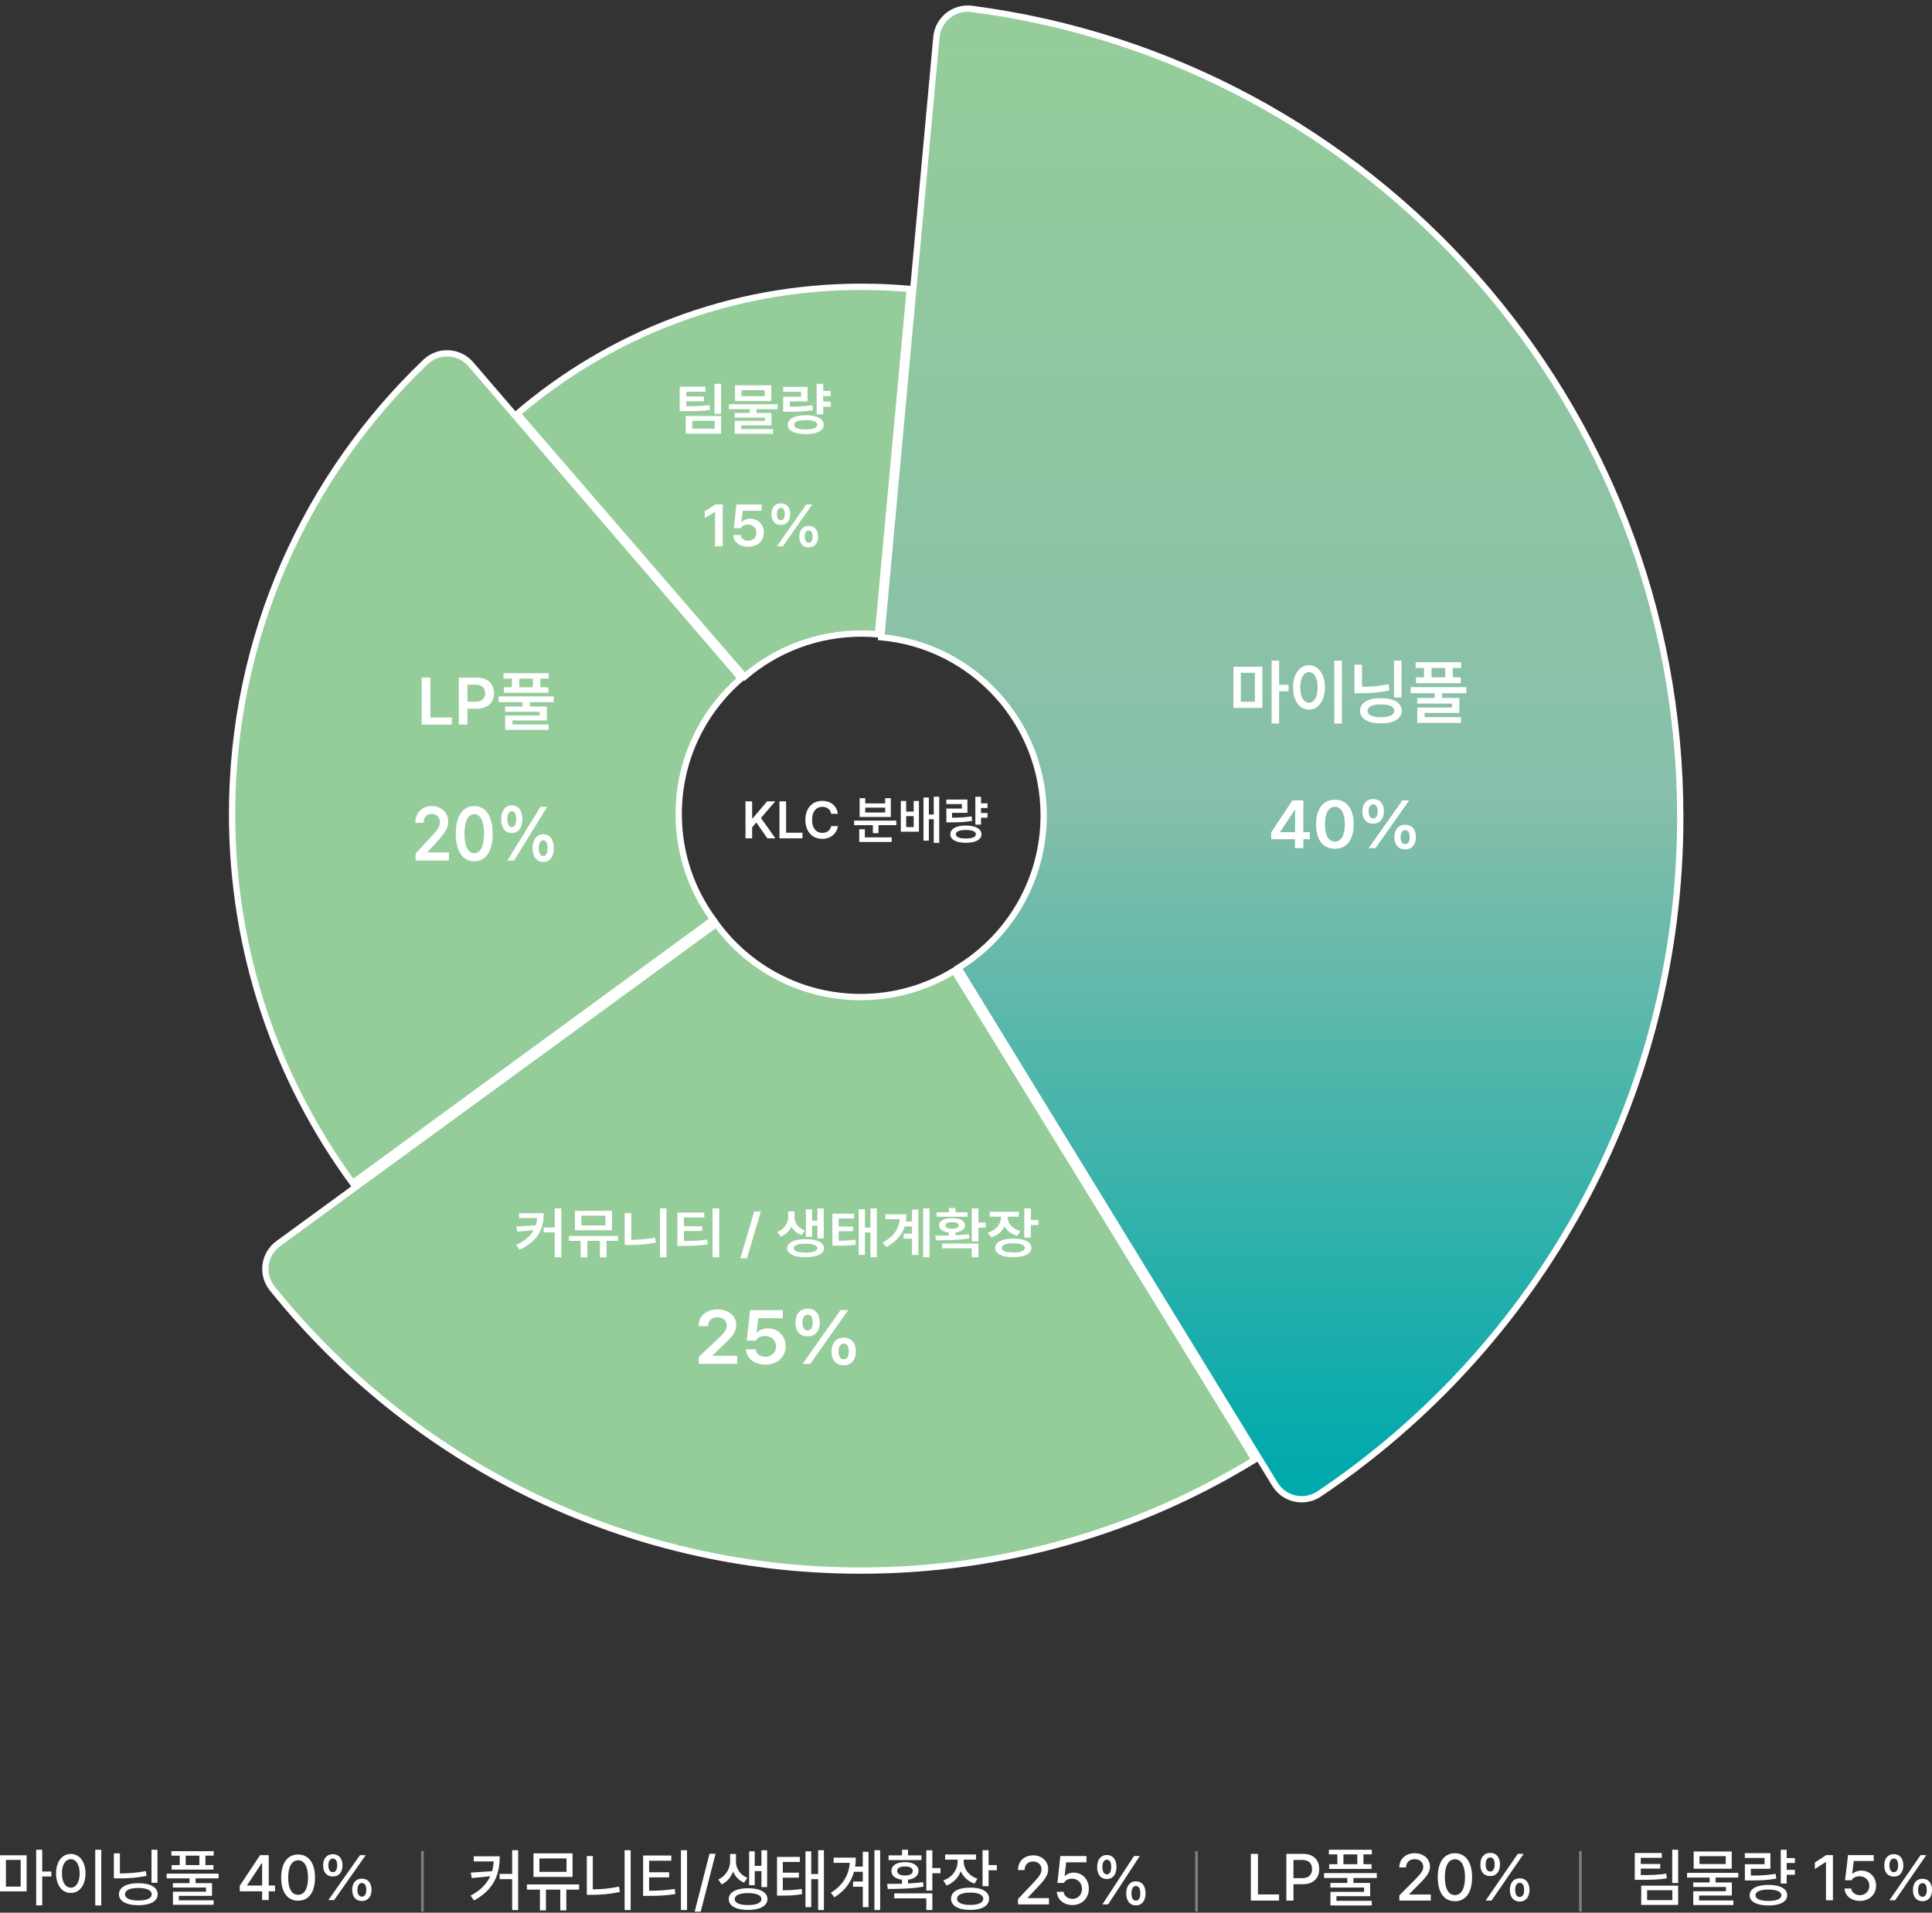 <svg width="307" height="304" viewBox="0 0 307 304" fill="none" xmlns="http://www.w3.org/2000/svg">
<rect x="0" y="0" width="307" height="304" fill="#333333" stroke="none"/>
<path fill-rule="evenodd" clip-rule="evenodd" d="M66.91 303.84V294.206H67.348V303.84H66.91Z" fill="#7C7C7C"/>
<path fill-rule="evenodd" clip-rule="evenodd" d="M189.907 303.84V294.206H190.345V303.84H189.907Z" fill="#7C7C7C"/>
<path fill-rule="evenodd" clip-rule="evenodd" d="M250.914 303.84V294.206H251.351V303.84H250.914Z" fill="#7C7C7C"/>
<path d="M4.233 294.878H0V300.617H4.233V294.878ZM0.94 299.858V295.617H3.283V299.858H0.94ZM5.748 302.836H6.708V298.25H8.163V297.461H6.708V294H5.748V302.836Z" fill="white"/>
<path d="M16.093 294H15.133V302.856H16.093V294ZM8.91 297.757C8.91 299.666 9.885 300.869 11.254 300.864C12.598 300.869 13.588 299.666 13.588 297.757C13.588 295.869 12.598 294.666 11.254 294.661C9.885 294.666 8.91 295.869 8.91 297.757ZM9.84 297.757C9.835 296.372 10.411 295.504 11.254 295.499C12.082 295.504 12.658 296.372 12.658 297.757C12.658 299.163 12.082 300.025 11.254 300.025C10.411 300.025 9.835 299.163 9.84 297.757Z" fill="white"/>
<path d="M25.024 294H24.074V299.246H25.024V294ZM18.093 298.546H18.841C20.437 298.556 21.806 298.457 23.296 298.152L23.165 297.383C21.796 297.664 20.518 297.757 19.053 297.767V294.572H18.093V298.546ZM18.902 301.081C18.902 302.17 20.089 302.821 21.993 302.816C23.882 302.821 25.059 302.17 25.064 301.081C25.059 299.966 23.882 299.311 21.993 299.315C20.089 299.311 18.902 299.966 18.902 301.081ZM19.871 301.081C19.861 300.43 20.654 300.075 21.993 300.075C23.316 300.075 24.099 300.43 24.104 301.081C24.099 301.702 23.316 302.072 21.993 302.067C20.654 302.072 19.861 301.702 19.871 301.081Z" fill="white"/>
<path d="M33.954 294.227H27.236V294.937H28.559V296.436H27.276V297.156H33.914V296.436H32.641V294.937H33.954V294.227ZM26.478 298.546H30.115V299.306H27.468V300.006H32.742V300.666H27.479V302.747H33.944V302.037H28.418V301.327H33.691V299.306H31.075V298.546H34.732V297.797H26.478V298.546ZM29.509 296.436V294.937H31.681V296.436H29.509Z" fill="white"/>
<path d="M38.096 300.607H41.652V301.998H42.703V300.607H43.703V299.69H42.703V294.858H41.329L38.096 299.73V300.607ZM39.268 299.69V299.631L41.571 296.15H41.652V299.69H39.268Z" fill="white"/>
<path d="M47.37 302.096C49.062 302.096 50.052 300.765 50.057 298.428C50.052 296.105 49.047 294.759 47.37 294.759C45.688 294.759 44.683 296.105 44.683 298.428C44.683 300.765 45.678 302.096 47.37 302.096ZM45.794 298.428C45.794 296.653 46.385 295.681 47.37 295.676C48.35 295.681 48.946 296.653 48.946 298.428C48.946 300.208 48.355 301.16 47.37 301.16C46.38 301.16 45.789 300.208 45.794 298.428Z" fill="white"/>
<path d="M52.886 298.25C53.871 298.26 54.417 297.54 54.422 296.475C54.417 295.43 53.891 294.705 52.886 294.71C51.911 294.705 51.34 295.43 51.35 296.475C51.34 297.535 51.886 298.26 52.886 298.25ZM52.179 301.998H53.098L58.119 294.858H57.2L52.179 301.998ZM52.179 296.475C52.184 295.839 52.416 295.41 52.886 295.4C53.376 295.395 53.583 295.834 53.583 296.475C53.583 297.131 53.361 297.555 52.886 297.56C52.416 297.555 52.184 297.131 52.179 296.475ZM55.967 300.371C55.962 301.421 56.508 302.146 57.503 302.146C58.488 302.146 59.033 301.426 59.038 300.371C59.033 299.315 58.503 298.591 57.503 298.596C56.528 298.591 55.962 299.315 55.967 300.371ZM56.796 300.371C56.801 299.725 57.038 299.296 57.503 299.286C57.993 299.286 58.2 299.72 58.2 300.371C58.2 301.017 57.978 301.446 57.503 301.446C57.033 301.446 56.801 301.017 56.796 300.371Z" fill="white"/>
<path d="M79.413 295.04H75.278V295.858H78.458C78.422 296.399 78.336 296.919 78.195 297.407L74.813 297.63L74.964 298.501L77.902 298.209C77.351 299.419 76.37 300.443 74.782 301.292L75.318 302.056C78.539 300.337 79.408 297.842 79.413 295.04ZM79.393 298.67H81.385V303.585H82.336V294.074H81.385V297.842H79.393V298.67Z" fill="white"/>
<path d="M92.022 299.509H83.731V300.337H85.794V303.638H86.754V300.337H89.029V303.638H89.99V300.337H92.022V299.509ZM84.772 298.32H90.981V294.573H84.772V298.32ZM85.713 297.513V295.38H90.02V297.513H85.713Z" fill="white"/>
<path d="M100.213 294.074H99.252V303.585H100.213V294.074ZM93.246 301.165H94.004C95.435 301.17 96.891 301.053 98.494 300.708L98.362 299.859C96.911 300.167 95.521 300.289 94.196 300.294V294.998H93.246V301.165Z" fill="white"/>
<path d="M106.674 294.913H102.195V301.335H102.933C104.642 301.329 105.885 301.282 107.321 301.037L107.22 300.22C105.875 300.448 104.728 300.507 103.145 300.517V298.384H106.33V297.577H103.145V295.741H106.674V294.913ZM108.201 303.585H109.172V294.074H108.201V303.585Z" fill="white"/>
<path d="M113.702 294.637H112.741L110.385 303.84H111.346L113.702 294.637Z" fill="white"/>
<path d="M116.947 295.9V294.669H116.017V295.9C116.017 296.956 115.36 298.166 114.136 298.724L114.662 299.509C115.542 299.111 116.159 298.347 116.492 297.466C116.816 298.246 117.407 298.893 118.252 299.233L118.757 298.458C117.579 297.991 116.947 296.94 116.947 295.9ZM115.805 301.844C115.795 302.927 116.973 303.569 118.869 303.564C120.759 303.569 121.948 302.927 121.953 301.844C121.948 300.762 120.759 300.119 118.869 300.114C116.973 300.119 115.795 300.762 115.805 301.844ZM116.755 301.844C116.745 301.234 117.549 300.884 118.869 300.889C120.183 300.884 120.987 301.234 120.992 301.844C120.987 302.449 120.183 302.8 118.869 302.789C117.549 302.8 116.745 302.449 116.755 301.844ZM119.04 299.636H119.93V297.386H120.992V299.934H121.902V294.085H120.992V296.558H119.93V294.255H119.04V299.636Z" fill="white"/>
<path d="M127.099 295.136H123.469V301.292H124.076C125.522 301.292 126.402 301.25 127.463 301.048L127.383 300.22C126.427 300.39 125.618 300.432 124.389 300.443V298.437H126.948V297.641H124.389V295.942H127.099V295.136ZM127.989 303.118H128.909V298.67H130.001V303.585H130.922V294.074H130.001V297.853H128.909V294.255H127.989V303.118Z" fill="white"/>
<path d="M139.86 294.074H138.95V303.585H139.86V294.074ZM132.024 300.836L132.59 301.558C134.299 300.491 135.264 299.1 135.704 297.503H137.1V299.053H135.553V299.88H137.1V303.118H138.01V294.318H137.1V296.675H135.881C135.952 296.213 135.987 295.741 135.987 295.253H132.469V296.08H135.037C134.87 298.039 133.95 299.636 132.024 300.836Z" fill="white"/>
<path d="M148.152 294.085H147.191V300.486H148.152V297.736H149.446V296.908H148.152V294.085ZM140.962 299.424L141.063 300.231C142.661 300.231 144.81 300.215 146.756 299.859L146.675 299.137C145.917 299.254 145.098 299.323 144.289 299.366V298.761C145.31 298.633 145.952 298.124 145.957 297.365C145.952 296.494 145.103 295.953 143.804 295.964C142.504 295.953 141.64 296.494 141.65 297.365C141.64 298.129 142.297 298.639 143.328 298.761V299.403C142.479 299.424 141.665 299.424 140.962 299.424ZM141.195 295.645H146.423V294.892H144.289V294H143.328V294.892H141.195V295.645ZM142.095 301.717H147.191V303.585H148.152V300.931H142.095V301.717ZM142.56 297.365C142.56 296.908 143.03 296.643 143.804 296.654C144.567 296.643 145.042 296.908 145.037 297.365C145.042 297.811 144.567 298.103 143.804 298.097C143.03 298.103 142.56 297.811 142.56 297.365Z" fill="white"/>
<path d="M153.137 295.826V295.571H155.088V294.754H150.184V295.571H152.176V295.836C152.171 297.158 151.317 298.384 149.901 298.872L150.396 299.679C151.483 299.281 152.277 298.458 152.671 297.418C153.071 298.32 153.824 299.037 154.856 299.382L155.311 298.596C153.935 298.14 153.132 297.036 153.137 295.826ZM151.124 301.781C151.124 302.911 152.282 303.569 154.168 303.564C156.034 303.569 157.171 302.911 157.171 301.781C157.171 300.666 156.034 300.013 154.168 300.018C152.282 300.013 151.124 300.666 151.124 301.781ZM152.085 301.781C152.08 301.16 152.859 300.809 154.168 300.815C155.467 300.809 156.236 301.16 156.231 301.781C156.236 302.417 155.467 302.773 154.168 302.768C152.859 302.773 152.08 302.417 152.085 301.781ZM156.13 299.785H157.09V297.259H158.405V296.431H157.09V294.074H156.13V299.785Z" fill="white"/>
<path d="M161.762 302.683H166.686V301.685H163.309V301.621L164.795 300.04C166.17 298.623 166.555 297.938 166.565 297.078C166.555 295.831 165.579 294.892 164.168 294.892C162.773 294.892 161.752 295.82 161.762 297.227H162.813C162.818 296.41 163.334 295.868 164.148 295.868C164.917 295.868 165.503 296.351 165.503 297.11C165.503 297.784 165.104 298.272 164.3 299.148L161.762 301.834V302.683Z" fill="white"/>
<path d="M170.407 302.789C171.934 302.789 173.016 301.701 173.016 300.188C173.016 298.708 172 297.636 170.619 297.63C170.063 297.636 169.548 297.842 169.244 298.15H169.174L169.416 295.996H172.642V294.998H168.496L168.021 299.275H169.072C169.32 298.803 169.77 298.596 170.357 298.596C171.277 298.607 171.934 299.286 171.934 300.22C171.934 301.133 171.297 301.807 170.407 301.812C169.669 301.807 169.072 301.329 169.012 300.677H167.93C167.98 301.903 169.022 302.789 170.407 302.789Z" fill="white"/>
<path d="M175.878 298.649C176.863 298.66 177.409 297.885 177.414 296.739C177.409 295.613 176.884 294.833 175.878 294.839C174.902 294.833 174.33 295.613 174.341 296.739C174.33 297.88 174.876 298.66 175.878 298.649ZM175.17 302.683H176.09L181.115 294.998H180.195L175.17 302.683ZM175.17 296.739C175.175 296.054 175.407 295.592 175.878 295.582C176.368 295.576 176.575 296.049 176.575 296.739C176.575 297.444 176.353 297.901 175.878 297.906C175.407 297.901 175.175 297.444 175.17 296.739ZM178.962 300.931C178.956 302.062 179.502 302.842 180.498 302.842C181.484 302.842 182.03 302.067 182.035 300.931C182.03 299.796 181.5 299.015 180.498 299.021C179.523 299.015 178.956 299.796 178.962 300.931ZM179.791 300.931C179.796 300.236 180.033 299.774 180.498 299.764C180.989 299.764 181.196 300.231 181.196 300.931C181.196 301.627 180.974 302.088 180.498 302.088C180.028 302.088 179.796 301.627 179.791 300.931Z" fill="white"/>
<path d="M198.763 302.077H203.246V301.103H199.891V294.656H198.763V302.077Z" fill="white"/>
<path d="M204.405 302.077H205.534V299.473H207.052C208.776 299.473 209.627 298.433 209.627 297.065C209.627 295.691 208.781 294.656 207.052 294.656H204.405V302.077ZM205.534 298.51V295.619H206.939C208.032 295.625 208.488 296.224 208.488 297.065C208.488 297.9 208.032 298.515 206.939 298.51H205.534Z" fill="white"/>
<path d="M217.988 294H211.166V294.738H212.51V296.296H211.207V297.044H217.947V296.296H216.655V294.738H217.988V294ZM210.397 298.489H214.09V299.279H211.402V300.006H216.757V300.693H211.412V302.856H217.978V302.118H212.366V301.38H217.722V299.279H215.065V298.489H218.778V297.71H210.397V298.489ZM213.474 296.296V294.738H215.68V296.296H213.474Z" fill="white"/>
<path d="M222.359 302.077H227.355V301.113H223.929V301.052L225.437 299.525C226.832 298.156 227.222 297.495 227.232 296.665C227.222 295.461 226.232 294.553 224.801 294.553C223.385 294.553 222.349 295.45 222.359 296.808H223.426C223.431 296.019 223.954 295.496 224.78 295.496C225.56 295.496 226.155 295.963 226.155 296.696C226.155 297.347 225.75 297.818 224.934 298.664L222.359 301.257V302.077Z" fill="white"/>
<path d="M231.192 302.179C232.911 302.179 233.916 300.796 233.921 298.366C233.916 295.953 232.895 294.553 231.192 294.553C229.484 294.553 228.463 295.953 228.463 298.366C228.463 300.796 229.474 302.179 231.192 302.179ZM229.592 298.366C229.592 296.521 230.192 295.512 231.192 295.507C232.187 295.512 232.793 296.521 232.793 298.366C232.793 300.216 232.192 301.206 231.192 301.206C230.187 301.206 229.587 300.216 229.592 298.366Z" fill="white"/>
<path d="M236.794 298.182C237.794 298.192 238.348 297.444 238.353 296.337C238.348 295.25 237.814 294.497 236.794 294.502C235.804 294.497 235.224 295.25 235.234 296.337C235.224 297.439 235.778 298.192 236.794 298.182ZM236.076 302.077H237.009L242.108 294.656H241.174L236.076 302.077ZM236.076 296.337C236.081 295.676 236.317 295.23 236.794 295.22C237.291 295.215 237.502 295.671 237.502 296.337C237.502 297.019 237.276 297.459 236.794 297.464C236.317 297.459 236.081 297.019 236.076 296.337ZM239.923 300.386C239.918 301.477 240.472 302.231 241.482 302.231C242.482 302.231 243.036 301.482 243.042 300.386C243.036 299.289 242.498 298.536 241.482 298.541C240.492 298.536 239.918 299.289 239.923 300.386ZM240.764 300.386C240.769 299.714 241.01 299.268 241.482 299.258C241.98 299.258 242.19 299.709 242.19 300.386C242.19 301.057 241.964 301.503 241.482 301.503C241.005 301.503 240.769 301.057 240.764 300.386Z" fill="white"/>
<path d="M264.064 294.516H259.769V298.78H260.506C262.459 298.785 263.57 298.76 264.861 298.542L264.761 297.788C263.55 297.992 262.509 298.026 260.726 298.026V296.995H263.815V296.261H260.726V295.289H264.064V294.516ZM260.795 302.767H266.664V299.702H260.795V302.767ZM261.732 302.003V300.436H265.738V302.003H261.732ZM265.718 299.286H266.664V294H265.718V299.286Z" fill="white"/>
<path d="M276.22 297.669H268.079V298.423H271.666V299.196H269.056V299.92H274.257V300.595H269.066V302.786H275.443V302.062H269.992V301.279H275.194V299.196H272.613V298.423H276.22V297.669ZM269.126 297.015H275.174V294.278H269.126V297.015ZM270.052 296.271V295.021H274.227V296.271H270.052Z" fill="white"/>
<path d="M285.218 295.319H283.913V294H282.966V299.365H283.913V297.977H285.218V297.193H283.913V296.102H285.218V295.319ZM277.256 295.299H280.395V296.301H277.266V298.879H277.984C279.698 298.889 280.878 298.834 282.258 298.592L282.159 297.828C280.858 298.046 279.762 298.106 278.213 298.106V297.025H281.322V294.536H277.256V295.299ZM278.024 301.229C278.024 302.261 279.165 302.856 281.023 302.856C282.856 302.856 283.992 302.261 283.992 301.229C283.992 300.198 282.856 299.583 281.023 299.583C279.165 299.583 278.024 300.198 278.024 301.229ZM278.95 301.229C278.945 300.654 279.713 300.322 281.023 300.327C282.313 300.322 283.071 300.654 283.066 301.229C283.071 301.81 282.313 302.142 281.023 302.132C279.713 302.142 278.945 301.81 278.95 301.229Z" fill="white"/>
<path d="M291.256 294.853H290.18L288.387 296.023V297.064L290.11 295.944H290.15V302.033H291.256V294.853Z" fill="white"/>
<path d="M295.541 302.132C297.045 302.132 298.112 301.115 298.112 299.702C298.112 298.319 297.11 297.317 295.75 297.312C295.202 297.317 294.694 297.511 294.395 297.798H294.325L294.564 295.785H297.743V294.853H293.658L293.189 298.849H294.226C294.47 298.408 294.913 298.215 295.491 298.215C296.398 298.225 297.045 298.859 297.045 299.732C297.045 300.585 296.418 301.215 295.541 301.219C294.813 301.215 294.226 300.768 294.166 300.158H293.1C293.149 301.304 294.176 302.132 295.541 302.132Z" fill="white"/>
<path d="M300.932 298.264C301.903 298.274 302.441 297.55 302.446 296.479C302.441 295.428 301.923 294.699 300.932 294.704C299.97 294.699 299.407 295.428 299.417 296.479C299.407 297.545 299.945 298.274 300.932 298.264ZM300.234 302.033H301.141L306.093 294.853H305.186L300.234 302.033ZM300.234 296.479C300.239 295.84 300.468 295.408 300.932 295.398C301.415 295.393 301.619 295.835 301.619 296.479C301.619 297.139 301.4 297.565 300.932 297.57C300.468 297.565 300.239 297.139 300.234 296.479ZM303.971 300.396C303.966 301.453 304.504 302.181 305.485 302.181C306.457 302.181 306.995 301.457 307 300.396C306.995 299.335 306.472 298.606 305.485 298.611C304.524 298.606 303.966 299.335 303.971 300.396ZM304.788 300.396C304.793 299.747 305.027 299.315 305.485 299.306C305.969 299.306 306.173 299.742 306.173 300.396C306.173 301.046 305.954 301.477 305.485 301.477C305.022 301.477 304.793 301.046 304.788 300.396Z" fill="white"/>
<path d="M136.889 45.58C116.005 45.58 96.904 53.178 82.221 65.748L118.309 107.551C123.297 103.278 129.792 100.696 136.889 100.696C137.77 100.696 138.64 100.736 139.499 100.815L144.57 45.926C142.04 45.697 139.479 45.58 136.889 45.58Z" fill="#95CD9A" stroke="white" stroke-miterlimit="10"/>
<path d="M267 129.837C267 174.686 244.22 214.207 209.608 237.453C207.259 239.029 204.071 238.321 202.593 235.909L200.02 231.711L189.395 214.374L181.139 200.901L152.288 153.824C160.42 148.828 165.845 139.843 165.845 129.59C165.845 114.768 154.507 102.595 140.035 101.283L145.089 46.296L146.534 30.556L148.394 10.308L148.798 5.902C149.057 3.081 151.608 1.046 154.415 1.412C217.937 9.674 266.997 64.025 266.997 129.837H267Z" fill="url(#paint0_linear_241_136)" stroke="white" stroke-miterlimit="10"/>
<path d="M107.847 129.381C107.847 135.652 109.879 141.449 113.324 146.147L68.785 178.716L56.034 188.038C43.989 171.598 36.877 151.319 36.877 129.381C36.877 101.119 48.678 75.615 67.623 57.525C69.68 55.56 72.97 55.745 74.825 57.903L81.782 65.999L117.741 107.841C111.683 113.048 107.847 120.767 107.847 129.383V129.381Z" fill="#95CD9A" stroke="white" stroke-miterlimit="10"/>
<path d="M199.361 232.009C181.144 243.186 159.703 249.63 136.756 249.63C98.928 249.63 65.198 232.124 43.255 204.779C41.482 202.571 41.926 199.33 44.213 197.66L56.505 188.686L69.26 179.377L113.816 146.85C118.985 153.897 127.334 158.472 136.756 158.472C142.202 158.472 147.289 156.941 151.613 154.288L180.473 201.265L188.733 214.709L199.361 232.009Z" fill="#95CD9A" stroke="white" stroke-miterlimit="10"/>
<path d="M118.461 133.246H119.517V131.493L120.174 130.722L121.936 133.246H123.21L120.913 130.007L123.186 127.369H121.895L119.598 130.072H119.517V127.369H118.461V133.246Z" fill="white"/>
<path d="M123.86 133.246H127.513V132.353H124.915V127.369H123.86V133.246Z" fill="white"/>
<path d="M132.084 129.35H133.147C132.965 128.043 131.962 127.288 130.663 127.288C129.125 127.288 127.972 128.408 127.976 130.308C127.972 132.203 129.112 133.328 130.663 133.328C132.055 133.328 132.985 132.426 133.147 131.298H132.084C131.942 131.988 131.377 132.378 130.679 132.378C129.721 132.378 129.035 131.659 129.039 130.308C129.035 128.976 129.717 128.237 130.679 128.237C131.394 128.237 131.958 128.643 132.084 129.35Z" fill="white"/>
<path d="M142.426 130.429H135.721V131.152H138.7V132.418H139.593V131.152H142.426V130.429ZM136.533 133.823H141.688V133.092H137.426V131.801H136.533V133.823ZM136.597 129.853H141.55V126.865H140.657V127.693H137.49V126.865H136.597V129.853ZM137.49 129.139V128.367H140.657V129.139H137.49Z" fill="white"/>
<path d="M143.993 127.304H143.141V132.191H146.023V127.304H145.187V129H143.993V127.304ZM143.993 131.46V129.715H145.187V131.46H143.993ZM146.745 133.612H147.598V130.21H148.377V133.969H149.246V126.63H148.377V129.463H147.598V126.76H146.745V133.612Z" fill="white"/>
<path d="M156.918 127.677H155.887V126.638H154.985V131.071H155.887V129.975H156.918V129.22H155.887V128.424H156.918V127.677ZM150.374 127.799H152.842V128.513H150.382V130.705H150.983C152.432 130.709 153.39 130.669 154.482 130.47L154.385 129.747C153.386 129.914 152.526 129.958 151.284 129.967V129.195H153.727V127.085H150.374V127.799ZM151.007 132.597C151.003 133.457 151.953 133.953 153.492 133.953C155.006 133.953 155.956 133.457 155.96 132.597C155.956 131.732 155.006 131.213 153.492 131.209C151.953 131.213 151.003 131.732 151.007 132.597ZM151.892 132.597C151.888 132.154 152.465 131.915 153.492 131.915C154.502 131.915 155.067 132.154 155.067 132.597C155.067 133.035 154.502 133.275 153.492 133.271C152.465 133.275 151.888 133.035 151.892 132.597Z" fill="white"/>
<path d="M200.594 105.972H196V112.514H200.594V105.972ZM197.17 111.53V106.934H199.403V111.53H197.17ZM202.065 114.989H203.256V109.873H204.748V108.834H203.256V105H202.065V114.989Z" fill="white"/>
<path d="M213.228 105H212.026V115H213.228V105ZM205.467 109.254C205.462 111.425 206.53 112.79 208.001 112.79C209.455 112.79 210.528 111.425 210.534 109.254C210.528 107.099 209.455 105.729 208.001 105.729C206.53 105.729 205.462 107.099 205.467 109.254ZM206.616 109.254C206.616 107.729 207.179 106.834 208.001 106.834C208.816 106.834 209.375 107.729 209.375 109.254C209.375 110.79 208.816 111.68 208.001 111.685C207.179 111.68 206.616 110.79 206.616 109.254Z" fill="white"/>
<path d="M222.706 105H221.515V110.856H222.706V105ZM215.225 110.182H216.051C217.688 110.193 219.191 110.083 220.785 109.729L220.645 108.735C219.212 109.044 217.876 109.155 216.427 109.166V105.641H215.225V110.182ZM216.115 112.978C216.11 114.227 217.393 114.978 219.432 114.978C221.472 114.978 222.744 114.227 222.749 112.978C222.744 111.707 221.472 110.956 219.432 110.967C217.393 110.956 216.11 111.707 216.115 112.978ZM217.307 112.978C217.302 112.304 218.074 111.956 219.432 111.961C220.785 111.956 221.547 112.304 221.558 112.978C221.547 113.63 220.785 113.994 219.432 113.994C218.074 113.994 217.302 113.63 217.307 112.978Z" fill="white"/>
<path d="M232.184 105.254H224.95V106.171H226.281V107.652H225.003V108.591H232.131V107.652H230.853V106.171H232.184V105.254ZM224.155 110.182H227.966V110.934H225.196V111.829H230.724V112.459H225.207V114.901H232.163V113.983H226.377V113.309H231.894V110.934H229.157V110.182H233V109.21H224.155V110.182ZM227.472 107.652V106.171H229.651V107.652H227.472Z" fill="white"/>
<path d="M86.407 192.825H82.482V193.598H85.358C85.324 194.006 85.253 194.393 85.135 194.758L82.038 194.93L82.189 195.747L84.809 195.523C84.303 196.447 83.419 197.22 82 197.886L82.577 198.617C85.636 197.186 86.403 195.166 86.407 192.825ZM86.388 195.875H88.147V199.828H89.197V192.06H88.147V195.093H86.388V195.875Z" fill="white"/>
<path d="M98.21 196.443H90.398V197.216H92.271V199.854H93.33V197.216H95.326V199.854H96.376V197.216H98.21V196.443ZM91.354 195.54H97.255V192.455H91.354V195.54ZM92.385 194.776V193.212H96.205V194.776H92.385Z" fill="white"/>
<path d="M105.909 192.06H104.869V199.828H105.909V192.06ZM99.27 197.878H100.007C101.336 197.882 102.731 197.792 104.235 197.508L104.102 196.709C102.783 196.95 101.506 197.044 100.31 197.061V192.816H99.27V197.878Z" fill="white"/>
<path d="M111.924 192.73H107.64V198.024H108.358C109.933 198.024 111.134 197.985 112.482 197.792L112.378 197.018C111.148 197.199 110.08 197.246 108.68 197.25V195.652H111.583V194.896H108.68V193.512H111.924V192.73ZM113.229 199.828H114.288V192.06H113.229V199.828Z" fill="white"/>
<path d="M120.899 192.55H119.849L117.636 200H118.696L120.899 192.55Z" fill="white"/>
<path d="M126.252 193.504V192.541H125.24V193.504C125.235 194.363 124.687 195.334 123.509 195.807L124.077 196.537C124.89 196.228 125.448 195.635 125.76 194.943C126.068 195.545 126.597 196.043 127.359 196.305L127.917 195.575C126.796 195.188 126.257 194.342 126.252 193.504ZM125.079 198.385C125.075 199.282 126.21 199.82 128.011 199.82C129.799 199.82 130.938 199.282 130.943 198.385C130.938 197.491 129.799 196.958 128.011 196.958C126.21 196.958 125.075 197.491 125.079 198.385ZM126.129 198.385C126.124 197.929 126.824 197.68 128.011 197.68C129.179 197.68 129.879 197.929 129.884 198.385C129.879 198.844 129.179 199.093 128.011 199.089C126.824 199.093 126.124 198.844 126.129 198.385ZM128.059 196.589H129.042V194.81H129.893V196.829H130.896V192.069H129.893V194.028H129.042V192.215H128.059V196.589Z" fill="white"/>
<path d="M135.71 192.902H132.267V197.998H132.844C134.178 198.002 135.015 197.972 136.012 197.817L135.927 197.035C135.062 197.156 134.329 197.19 133.27 197.199V195.686H135.558V194.939H133.27V193.667H135.71V192.902ZM136.447 199.45H137.441V195.884H138.32V199.828H139.332V192.06H138.32V195.111H137.441V192.198H136.447V199.45Z" fill="white"/>
<path d="M147.702 192.06H146.7V199.828H147.702V192.06ZM140.24 197.508L140.855 198.187C142.458 197.328 143.347 196.219 143.753 194.93H144.931V196.082H143.597V196.864H144.931V199.459H145.933V192.249H144.931V194.148H143.933C143.995 193.779 144.023 193.396 144.023 193.005H140.694V193.779H142.983C142.822 195.343 142.009 196.559 140.24 197.508Z" fill="white"/>
<path d="M155.467 192.069H154.417V197.319H155.467V195.119H156.621V194.329H155.467V192.069ZM148.619 196.391L148.733 197.139C150.237 197.139 152.237 197.121 154.058 196.829L153.972 196.168C153.287 196.249 152.554 196.301 151.826 196.335V195.888C152.762 195.777 153.348 195.364 153.348 194.758C153.348 194.041 152.53 193.603 151.286 193.607C150.048 193.603 149.22 194.041 149.225 194.758C149.22 195.368 149.825 195.785 150.776 195.893V196.369C150.005 196.387 149.263 196.391 148.619 196.391ZM148.837 193.383H153.745V192.679H151.826V192H150.776V192.679H148.837V193.383ZM149.698 198.402H154.417V199.828H155.467V197.654H149.698V198.402ZM150.237 194.758C150.227 194.419 150.624 194.247 151.286 194.251C151.948 194.247 152.346 194.419 152.346 194.758C152.346 195.081 151.948 195.282 151.286 195.274C150.624 195.282 150.227 195.081 150.237 194.758Z" fill="white"/>
<path d="M160.129 193.461V193.375H161.907V192.602H157.264V193.375H159.07V193.469C159.07 194.501 158.347 195.51 156.97 195.918L157.5 196.675C158.531 196.361 159.25 195.712 159.628 194.896C160.002 195.596 160.683 196.15 161.643 196.425L162.144 195.678C160.806 195.304 160.129 194.41 160.129 193.461ZM158.134 198.333C158.134 199.27 159.24 199.82 161.028 199.82C162.801 199.82 163.889 199.27 163.893 198.333C163.889 197.405 162.801 196.864 161.028 196.864C159.24 196.864 158.134 197.405 158.134 198.333ZM159.184 198.333C159.184 197.86 159.855 197.611 161.028 197.611C162.196 197.611 162.853 197.86 162.853 198.333C162.853 198.814 162.196 199.068 161.028 199.072C159.855 199.068 159.184 198.814 159.184 198.333ZM162.759 196.692H163.808V194.707H165V193.925H163.808V192.06H162.759V196.692Z" fill="white"/>
<path d="M67 115.165H71.79V114.031H68.384V107.701H67V115.165Z" fill="white"/>
<path d="M72.897 115.165H74.28V112.639H75.77C77.548 112.639 78.501 111.603 78.506 110.175C78.501 108.742 77.558 107.701 75.792 107.701H72.897V115.165ZM74.28 111.536V108.825H75.579C76.622 108.825 77.09 109.376 77.09 110.175C77.09 110.964 76.622 111.531 75.579 111.536H74.28Z" fill="white"/>
<path d="M87.191 107H80.017V107.856H81.337V109.237H80.07V110.113H87.138V109.237H85.871V107.856H87.191V107ZM79.23 111.598H83.008V112.299H80.262V113.134H85.743V113.722H80.273V116H87.17V115.144H81.433V114.515H86.904V112.299H84.19V111.598H88V110.691H79.23V111.598ZM82.519 109.237V107.856H84.679V109.237H82.519Z" fill="white"/>
<path d="M112.097 61.462H108V65.351H108.722C110.55 65.36 111.614 65.337 112.828 65.138L112.725 64.365C111.609 64.543 110.644 64.569 109.059 64.569V63.779H111.853V63.007H109.059V62.261H112.097V61.462ZM108.966 68.92H114.591V66.123H108.966V68.92ZM109.997 68.121V66.887H113.569V68.121H109.997ZM113.541 65.768H114.591V61H113.541V65.768Z" fill="white"/>
<path d="M123.553 64.25H115.828V65.031H119.156V65.635H116.738V66.381H121.566V66.896H116.747V68.947H122.822V68.192H117.769V67.606H122.587V65.635H120.197V65.031H123.553V64.25ZM116.803 63.744H122.559V61.24H116.803V63.744ZM117.825 62.971V62.012H121.519V62.971H117.825Z" fill="white"/>
<path d="M132 62.136H130.809V61H129.769V65.848H130.809V64.649H132V63.824H130.809V62.953H132V62.136ZM124.444 62.27H127.294V63.051H124.453V65.448H125.147C126.82 65.453 127.927 65.408 129.188 65.191L129.075 64.401C127.922 64.583 126.928 64.632 125.494 64.64V63.797H128.316V61.488H124.444V62.27ZM125.175 67.517C125.17 68.458 126.267 69 128.044 69C129.792 69 130.889 68.458 130.894 67.517C130.889 66.572 129.792 66.003 128.044 65.999C126.267 66.003 125.17 66.572 125.175 67.517ZM126.197 67.517C126.192 67.033 126.858 66.771 128.044 66.771C129.211 66.771 129.862 67.033 129.862 67.517C129.862 67.997 129.211 68.259 128.044 68.254C126.858 68.259 126.192 67.997 126.197 67.517Z" fill="white"/>
<path d="M66.032 136.776H71.339V135.49H67.942V135.431L69.303 133.921C70.806 132.335 71.218 131.556 71.223 130.595C71.218 129.162 70.168 128.118 68.606 128.118C67.082 128.118 65.995 129.168 66 130.784H67.308C67.303 129.917 67.81 129.368 68.596 129.368C69.34 129.368 69.904 129.87 69.904 130.666C69.904 131.385 69.503 131.893 68.733 132.754L66.032 135.667V136.776Z" fill="white"/>
<path d="M75.359 136.894C77.195 136.894 78.293 135.307 78.293 132.506C78.293 129.722 77.19 128.118 75.359 128.118C73.528 128.118 72.421 129.722 72.426 132.506C72.421 135.301 73.518 136.894 75.359 136.894ZM73.808 132.506C73.813 130.471 74.404 129.398 75.359 129.392C76.314 129.398 76.905 130.471 76.91 132.506C76.91 134.558 76.314 135.602 75.359 135.608C74.399 135.602 73.808 134.558 73.808 132.506Z" fill="white"/>
<path d="M81.321 132.4C82.402 132.406 83.004 131.515 83.009 130.194C83.004 128.896 82.424 128 81.321 128C80.26 128 79.638 128.896 79.643 130.194C79.638 131.503 80.234 132.406 81.321 132.4ZM80.614 130.194C80.619 129.457 80.857 128.944 81.321 128.944C81.817 128.938 82.028 129.451 82.028 130.194C82.028 130.961 81.801 131.456 81.321 131.456C80.857 131.456 80.619 130.961 80.614 130.194ZM80.624 136.776H81.69L86.945 128.236H85.879L80.624 136.776ZM84.634 134.806C84.629 136.104 85.225 137.006 86.312 137C87.393 137.006 87.995 136.115 88 134.806C87.995 133.503 87.409 132.6 86.312 132.6C85.251 132.6 84.629 133.503 84.634 134.806ZM85.605 134.806C85.61 134.057 85.847 133.55 86.312 133.544C86.808 133.538 87.019 134.051 87.019 134.806C87.019 135.561 86.792 136.062 86.312 136.056C85.847 136.062 85.61 135.561 85.605 134.806Z" fill="white"/>
<path d="M114.846 80.183H113.676L112 81.248V82.339L113.582 81.349H113.619V86.826H114.846V80.183Z" fill="white"/>
<path d="M118.899 86.917C120.363 86.917 121.384 85.968 121.379 84.642C121.384 83.362 120.448 82.445 119.189 82.44C118.632 82.445 118.14 82.656 117.878 82.945H117.813L118.019 81.183H121.023V80.183H117.017L116.605 83.945H117.738C117.949 83.555 118.332 83.371 118.861 83.376C119.643 83.381 120.204 83.917 120.2 84.679C120.204 85.413 119.657 85.95 118.899 85.954C118.257 85.95 117.738 85.564 117.7 85.028H116.512C116.549 86.124 117.546 86.917 118.899 86.917Z" fill="white"/>
<path d="M124.075 83.422C125.034 83.427 125.568 82.734 125.573 81.706C125.568 80.697 125.053 80 124.075 80C123.134 80 122.582 80.697 122.587 81.706C122.582 82.725 123.111 83.427 124.075 83.422ZM123.448 81.706C123.452 81.133 123.663 80.734 124.075 80.734C124.515 80.729 124.702 81.128 124.702 81.706C124.702 82.303 124.501 82.688 124.075 82.688C123.663 82.688 123.452 82.303 123.448 81.706ZM123.457 86.826H124.402L129.064 80.183H128.119L123.457 86.826ZM127.014 85.294C127.009 86.303 127.538 87.005 128.502 87C129.462 87.005 129.995 86.312 130 85.294C129.995 84.28 129.476 83.578 128.502 83.578C127.562 83.578 127.009 84.28 127.014 85.294ZM127.875 85.294C127.88 84.711 128.09 84.317 128.502 84.312C128.942 84.307 129.129 84.706 129.129 85.294C129.129 85.881 128.928 86.271 128.502 86.266C128.09 86.271 127.88 85.881 127.875 85.294Z" fill="white"/>
<path d="M202 133.385H205.774V134.801H207.108V133.385H208.129V132.263H207.108V127.21H205.366L202 132.295V133.385ZM203.43 132.263V132.211L205.71 128.761H205.796V132.263H203.43Z" fill="white"/>
<path d="M212.118 134.906C213.989 134.906 215.108 133.495 215.108 131.005C215.108 128.531 213.984 127.105 212.118 127.105C210.253 127.105 209.124 128.531 209.129 131.005C209.124 133.49 210.242 134.906 212.118 134.906ZM210.538 131.005C210.543 129.197 211.145 128.242 212.118 128.237C213.091 128.242 213.694 129.197 213.699 131.005C213.699 132.83 213.091 133.758 212.118 133.763C211.14 133.758 210.538 132.83 210.538 131.005Z" fill="white"/>
<path d="M218.194 130.911C219.296 130.916 219.909 130.124 219.914 128.95C219.909 127.797 219.317 127 218.194 127C217.113 127 216.478 127.797 216.484 128.95C216.478 130.114 217.086 130.916 218.194 130.911ZM217.473 128.95C217.478 128.295 217.72 127.839 218.194 127.839C218.699 127.834 218.914 128.29 218.914 128.95C218.914 129.632 218.683 130.072 218.194 130.072C217.72 130.072 217.478 129.632 217.473 128.95ZM217.484 134.801H218.57L223.925 127.21H222.839L217.484 134.801ZM221.57 133.05C221.565 134.203 222.172 135.005 223.28 135C224.382 135.005 224.995 134.214 225 133.05C224.995 131.891 224.398 131.089 223.28 131.089C222.199 131.089 221.565 131.891 221.57 133.05ZM222.559 133.05C222.565 132.384 222.806 131.933 223.28 131.928C223.785 131.923 224 132.379 224 133.05C224 133.721 223.769 134.166 223.28 134.161C222.806 134.166 222.565 133.721 222.559 133.05Z" fill="white"/>
<path d="M111.036 216.776H117.132V215.49H113.23V215.431L114.793 213.921C116.52 212.335 116.993 211.556 116.999 210.595C116.993 209.162 115.787 208.118 113.993 208.118C112.242 208.118 110.994 209.168 111 210.784H112.503C112.497 209.917 113.078 209.368 113.981 209.368C114.835 209.368 115.484 209.87 115.484 210.666C115.484 211.385 115.023 211.893 114.139 212.754L111.036 215.667V216.776Z" fill="white"/>
<path d="M121.628 216.894C123.524 216.894 124.845 215.673 124.839 213.969C124.845 212.323 123.633 211.144 122.003 211.138C121.282 211.144 120.646 211.415 120.307 211.786H120.222L120.489 209.522H124.379V208.236H119.192L118.659 213.072H120.125C120.398 212.571 120.895 212.335 121.579 212.341C122.591 212.347 123.318 213.037 123.312 214.016C123.318 214.959 122.609 215.649 121.628 215.655C120.798 215.649 120.125 215.154 120.077 214.464H118.538C118.586 215.873 119.877 216.894 121.628 216.894Z" fill="white"/>
<path d="M128.329 212.4C129.571 212.406 130.262 211.515 130.268 210.194C130.262 208.896 129.595 208 128.329 208C127.111 208 126.396 208.896 126.402 210.194C126.396 211.503 127.081 212.406 128.329 212.4ZM127.517 210.194C127.523 209.457 127.796 208.944 128.329 208.944C128.899 208.938 129.141 209.451 129.141 210.194C129.141 210.961 128.881 211.456 128.329 211.456C127.796 211.456 127.523 210.961 127.517 210.194ZM127.529 216.776H128.753L134.788 208.236H133.564L127.529 216.776ZM132.134 214.806C132.128 216.104 132.813 217.006 134.061 217C135.303 217.006 135.994 216.115 136 214.806C135.994 213.503 135.321 212.6 134.061 212.6C132.843 212.6 132.128 213.503 132.134 214.806ZM133.249 214.806C133.255 214.057 133.528 213.55 134.061 213.544C134.631 213.538 134.873 214.051 134.873 214.806C134.873 215.561 134.612 216.062 134.061 216.056C133.528 216.062 133.255 215.561 133.249 214.806Z" fill="white"/>
<defs>
<linearGradient id="paint0_linear_241_136" x1="203.517" y1="3.73" x2="203.517" y2="233.783" gradientUnits="userSpaceOnUse">
<stop stop-color="#95CD9A"/>
<stop offset="0.53" stop-color="#88BFAA"/>
<stop offset="1" stop-color="#00A9AC"/>
</linearGradient>
</defs>
</svg>
